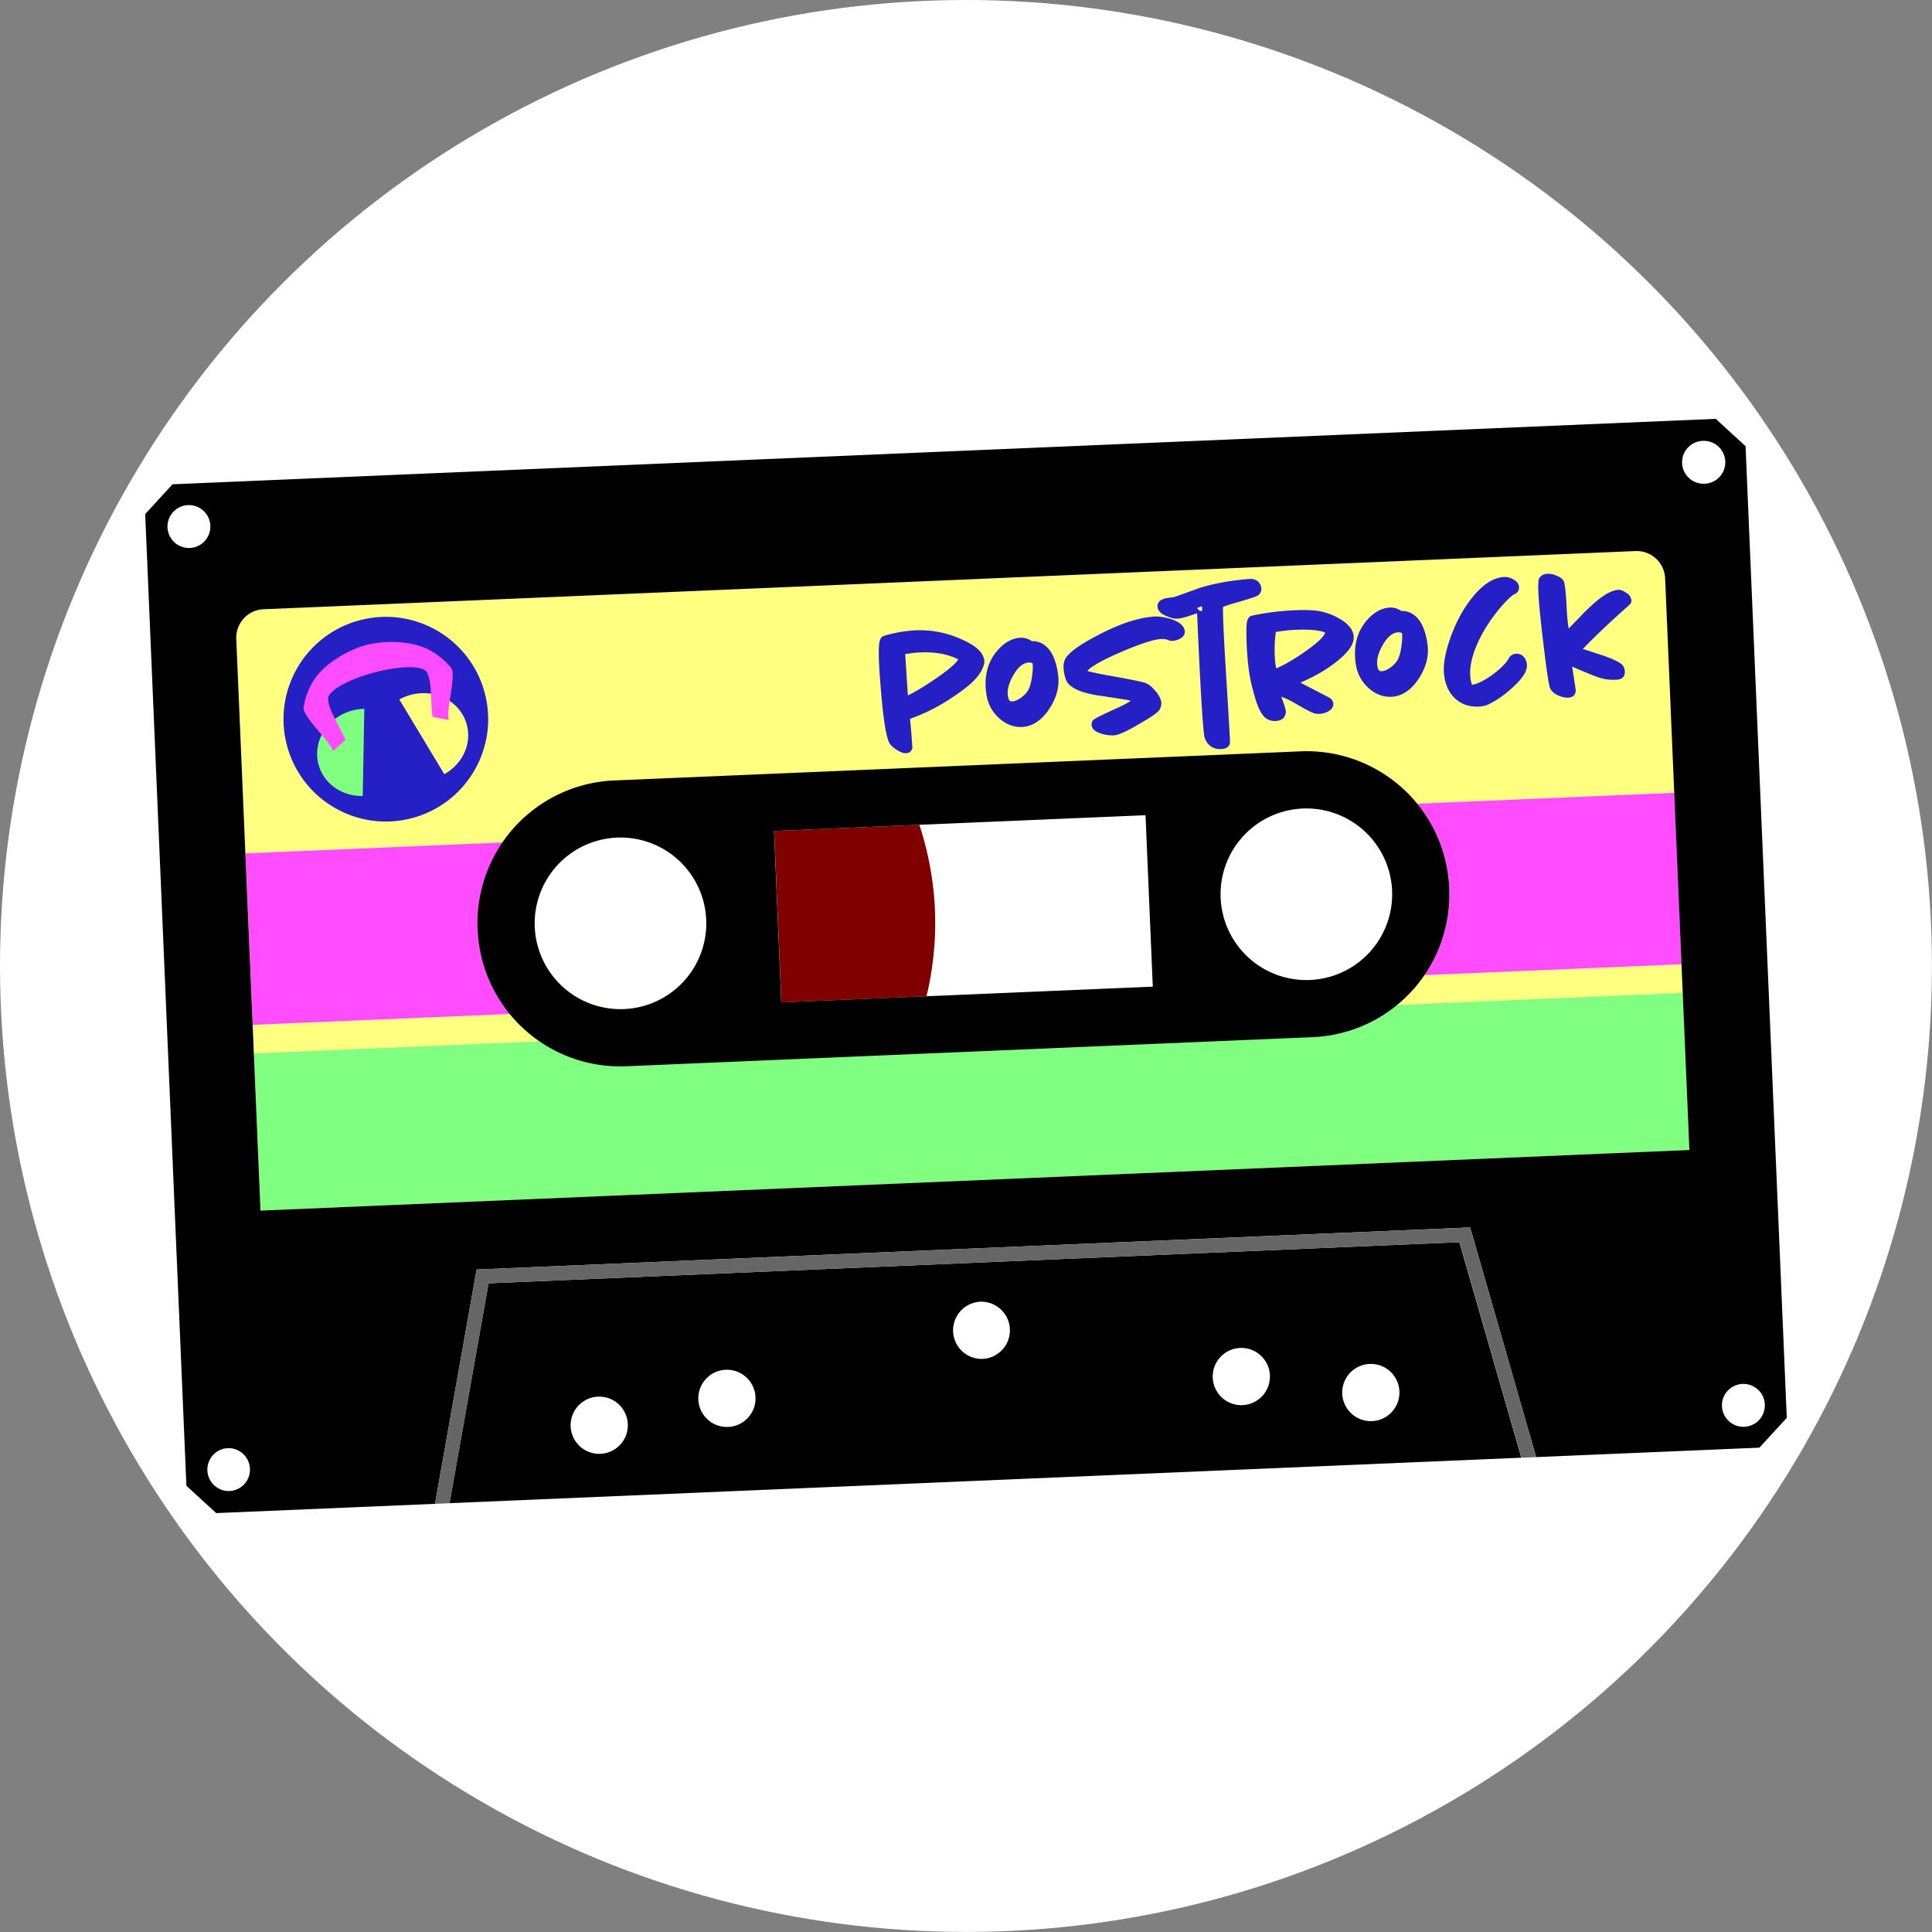 <svg xmlns="http://www.w3.org/2000/svg" width="512" height="512" viewBox="0 0 135.47 135.47"><rect x="0" y="0" width="135.47" height="135.47" fill="#808080" stroke="none"/><circle cx="67.733" cy="67.733" r="67.733" fill="#fff" style="-inkscape-stroke:none"/><g stroke-width=".943"><path fill="#ffff80" d="M18.494 42.721a2.001 2.001 0 0 0-1.92 2.089l.638 15.029 18.038-.765a9.98 9.98 0 0 0-1.752 6.096 9.982 9.982 0 0 0 2.262 5.927l-18.038.765.085 2.004 100.19-4.25-.085-2.003-18.038.765a9.987 9.987 0 0 0 1.753-6.097 9.979 9.979 0 0 0-2.262-5.926l18.037-.765-.637-15.029a2.001 2.001 0 0 0-2.089-1.919zm24.768 16.013a6.017 6.017 0 0 1 6.266 5.756 6.017 6.017 0 0 1-5.756 6.267A6.017 6.017 0 0 1 37.506 65a6.017 6.017 0 0 1 5.756-6.266zm11.021-.468 26.05-1.104.509 12.023-26.049 1.104zm37.072-1.572a6.017 6.017 0 0 1 6.266 5.757 6.017 6.017 0 0 1-5.756 6.266 6.017 6.017 0 0 1-6.266-5.756 6.017 6.017 0 0 1 5.756-6.267z" style="-inkscape-stroke:none;font-variation-settings:normal"/><path fill="#ff4cff" d="m17.212 59.839.509 12.023 18.039-.765a9.982 9.982 0 0 1-2.262-5.927 9.984 9.984 0 0 1 1.752-6.096zm82.154-3.484a9.98 9.98 0 0 1 2.262 5.926 9.977 9.977 0 0 1-1.753 6.097l18.039-.765-.51-12.023z"/><path fill="maroon" d="m54.283 58.266.509 12.023 10.173-.432a22.062 22.062 0 0 0 .594-6.047 22.062 22.062 0 0 0-1.096-5.976z" style="-inkscape-stroke:none;font-variation-settings:normal"/><path fill="#80ff80" d="m17.806 73.866 100.19-4.248.467 11.02-100.19 4.249z" style="-inkscape-stroke:none"/><path fill="#2420c6" d="M108.48 40.235a.703.703 0 0 0-.452.187l-.01.009c-.151.16-.128.248-.142.352a2.916 2.916 0 0 0-.017.366c0 .288.022.678.062 1.18.05.608.16 1.625.33 3.058v.001c.107.879.195 1.554.27 2.03.038.238.07.426.102.57.03.144.017.203.122.367.137.213.35.348.6.444.218.087.437.132.654.115a.537.537 0 0 0 .33-.12.518.518 0 0 0 .155-.44l-.244-1.61c.872.376 1.699.731 2.083.825.355.087.706.117 1.05.089a.803.803 0 0 0 .312-.077l.013-.007.013-.007a.49.49 0 0 0 .217-.35.796.796 0 0 0-.02-.285c-.07-.34-.306-.447-.579-.59a7.437 7.437 0 0 0-1.11-.437l-1.231-.402c.42-.433.89-.908 1.672-1.64v-.002c.521-.488 1.05-.968 1.583-1.44l-.01.008a.428.428 0 0 0 .144-.207.419.419 0 0 0-.014-.255c-.064-.225-.209-.325-.365-.42-.17-.114-.336-.206-.565-.187h-.01l-.008.001c-.64.089-1.299.589-2.183 1.436l-.006.005-.005.004-1.23 1.271c-.047-.366-.097-.68-.128-1.268-.037-.889-.091-1.513-.172-1.917-.056-.294-.278-.411-.491-.503a1.568 1.568 0 0 0-.533-.151 1.141 1.141 0 0 0-.188-.003zm-3.04.222c-.79.065-1.521.582-2.211 1.445-.605.753-1.097 1.651-1.48 2.688-.381 1.035-.558 1.9-.5 2.624.057.686.294 1.274.722 1.703.462.47 1.101.68 1.806.623a1.69 1.69 0 0 0 .585-.149c.58-.273 1.156-.68 1.736-1.216.33-.304.578-.58.747-.848.167-.27.268-.551.204-.844a.875.875 0 0 0-.242-.469.705.705 0 0 0-.523-.175.643.643 0 0 0-.49.315l-.004.007c-.14.284-.522.696-1.154 1.159-.635.454-1.13.667-1.39.688-.034.003-.027.002-.037 0a4.934 4.934 0 0 1-.07-.262c-.139-.69-.01-1.541.431-2.562.352-.808.846-1.606 1.485-2.395l.001-.001c.557-.694 1.012-1.075 1.122-1.118.108-.04.2-.114.264-.211a.52.52 0 0 0 .063-.359c-.047-.252-.23-.387-.415-.485a1.114 1.114 0 0 0-.651-.157zm-17.739.136c-.047 0-.094.001-.141.006h-.001c-1.311.106-2.48.32-3.507.647l-.006.003-.008.003c-.563.207-1.129.411-1.7.612l-.478.063-.014.002-.014.003a1.284 1.284 0 0 0-.41.141.49.49 0 0 0-.258.503v.005l.002.006c.072.34.349.5.662.627.265.116.508.183.756.164.262-.022.59-.117 1.082-.281v-.001l.274-.092.011.27c.022.54.06 1.367.112 2.483.113 2.336.207 3.994.288 4.981.024.28.044.501.066.67.02.168.02.249.075.39l.004.007c.098.234.252.438.462.566s.462.173.714.15a.892.892 0 0 0 .284-.059c.1-.04.264-.164.285-.363l.004-.029v-.11l-.01-.245c-.01-.21-.027-.514-.05-.915-.07-1.191-.142-2.381-.217-3.572-.095-1.546-.16-2.727-.19-3.537a25.34 25.34 0 0 1-.024-.936c0-.085.002-.14.004-.194.04-.018.073-.035.14-.06.204-.075.518-.172.935-.288h.002l.002-.001c.424-.123.747-.221.976-.3.114-.038.204-.07.28-.104a.928.928 0 0 0 .108-.054c.034-.02.082-.046.145-.144a.575.575 0 0 0 .09-.435.735.735 0 0 0-.32-.469.825.825 0 0 0-.412-.113zm-3.424 1.917.014.165c0 .036.004.12.006.166l-.156-.006-.06-.045-.1-.098-.012-.018-.021-.05v-.003l.33-.11zm13.13.094c-.641.053-1.215.434-1.697 1.053v.002c-.608.789-.815 1.79-.641 2.92.091.625.378 1.178.838 1.614.493.473 1.1.711 1.736.66.72-.06 1.342-.517 1.829-1.256h.001c.493-.745.718-1.524.635-2.298v-.002c-.068-.603-.207-1.118-.43-1.546v-.003h-.001c-.312-.582-.834-.934-1.42-.906a1.316 1.316 0 0 0-.85-.238zm-6.321.176c-.321.01-.673.028-1.057.06a17 17 0 0 0-2.232.328.413.413 0 0 0-.264.18.522.522 0 0 0-.072.156 1.52 1.52 0 0 0-.049.294c-.019.22-.02.518-.011.907.014.707.064 1.425.15 2.152.061.532.18 1.103.355 1.714.194.739.388 1.257.667 1.603.206.268.557.407.896.379a.904.904 0 0 0 .435-.13c.125-.08.212-.24.244-.392a.506.506 0 0 0-.007-.277c-.04-.192-.115-.398-.271-.83-.014-.038-.006-.039-.017-.074.27.121.486.192.845.4.7.407 1.117.641 1.38.741l.004.001.003.001c.152.056.317.073.481.06.203-.018.398-.074.572-.173l.009-.006a.844.844 0 0 0 .24-.2.528.528 0 0 0 .098-.387.54.54 0 0 0-.3-.379l.032.015c-.925-.482-1.482-.77-2.036-1.056.823-.358 1.602-.772 2.3-1.29.456-.34.804-.653 1.05-.959.245-.305.402-.616.39-.954-.016-.497-.373-.896-.898-1.227h-.004a4.473 4.473 0 0 0-1.237-.526 4.496 4.496 0 0 0-.823-.12 9.758 9.758 0 0 0-.873-.01zm-10.201.454c-1.115.092-2.355.505-3.737 1.222l-.003.001c-1.169.6-1.934 1.088-2.342 1.58l-.002.003h-.002c-.255.317-.266.74-.169 1.21.066.317.142.568.35.762.38.354.967.557 1.784.716l.01.002.007.002c.652.094 1.303.193 1.955.297h.006c.25.036.405.075.55.113a7.247 7.247 0 0 1-.961.506c-.51.229-.897.41-1.167.544-.135.068-.24.122-.32.17a1.463 1.463 0 0 0-.114.073c-.035.026-.076.02-.147.17l-.004.01-.004.01a.498.498 0 0 0-.032.23l.002.015.003.016c.036.208.17.312.286.386.115.073.243.123.399.174l.006.003.007.001c.316.09.607.132.881.108a.912.912 0 0 0 .222-.04c.39-.117.901-.38 1.606-.798.665-.39 1.053-.628 1.281-.868h.002v-.002a.796.796 0 0 0 .179-.678v-.005l-.003-.004c-.062-.273-.22-.516-.446-.77-.188-.213-.357-.368-.561-.465-.108-.056-.172-.066-.29-.097-.163-.04-.326-.076-.489-.11a69.2 69.2 0 0 0-1.709-.323 27.954 27.954 0 0 1-1.53-.307c-.069-.017-.094-.028-.147-.042.063-.07.128-.142.264-.24.355-.258.948-.58 1.76-.942 1.5-.666 2.564-1.012 3.061-1.053.301-.024.489.019.547.051l.009.005.007.003a.679.679 0 0 0 .361.062c.169-.014.332-.066.485-.148l.01-.005.008-.006a.806.806 0 0 0 .214-.173.478.478 0 0 0 .103-.398.87.87 0 0 0-.374-.521 2.283 2.283 0 0 0-.663-.296h-.003a4.022 4.022 0 0 0-.747-.15 2.345 2.345 0 0 0-.4-.004zm10.312.916c.251-.004.493.002.73.016.396.025.691.08.858.14.08.028.118.05.134.061-.015.037-.066.18-.265.39-.25.265-.673.61-1.26 1.013-.842.578-1.453.907-1.91 1.1-.024-.164-.058-.318-.072-.493a9.262 9.262 0 0 1 .047-2.061c.31-.051.623-.1.967-.129.264-.02.522-.033.773-.037zm-26.714.041c-.186 0-.374.01-.561.024a9.937 9.937 0 0 0-1.911.36.432.432 0 0 0-.29.27.981.981 0 0 0-.064.244 4.27 4.27 0 0 0-.037.654c-.001.543.04 1.32.124 2.347.163 1.998.323 3.235.553 3.866l.001.007c.1.257.302.438.558.6.247.155.443.272.723.248a.439.439 0 0 0 .222-.08.443.443 0 0 0 .16-.238l.013-.053-.002-.055c-.04-.66-.095-1.32-.163-1.98 1.06-.377 2.066-.889 2.995-1.522l.002-.001c1.225-.81 1.976-1.503 2.182-2.271a.715.715 0 0 0 .02-.368c-.131-.613-.715-1.026-1.594-1.42a7.099 7.099 0 0 0-2.375-.612 6.94 6.94 0 0 0-.557-.019zm33.548.146a.427.427 0 0 1 .07 0c.068.006.133.026.2.046.03.16.031.459-.026.864v.006c-.05.398-.132.71-.228.923v.003l-.001.002c-.08.181-.239.38-.498.586-.257.195-.473.282-.641.295-.122.01-.16-.009-.197-.04-.036-.03-.087-.104-.12-.267v-.005c-.087-.398.01-.896.363-1.514v-.001c.356-.619.708-.867 1.078-.898zm-26.528.382c-.64.053-1.215.436-1.696 1.055h-.002c-.606.79-.814 1.792-.638 2.921.09.625.377 1.178.836 1.614.494.473 1.1.711 1.737.66.72-.059 1.342-.517 1.83-1.255.494-.745.719-1.524.635-2.3v-.001c-.068-.602-.206-1.117-.43-1.546v-.004c-.312-.58-.835-.932-1.421-.905a1.316 1.316 0 0 0-.85-.239zm-6.633 1.02c.21 0 .412.01.607.028.65.06 1.221.218 1.718.467a1.747 1.747 0 0 1-.267.32c-.276.274-.735.636-1.366 1.064-.857.585-1.457.927-1.904 1.143l-.186-2.898c.255-.037.513-.077.747-.097.224-.019.442-.027.651-.027zm7.258.714h.001a.427.427 0 0 1 .07 0c.068.006.133.026.2.046.03.162.031.459-.026.864v.006c-.05.4-.131.709-.228.924l-.001.001-.001.002c-.08.181-.238.382-.497.588-.258.195-.474.281-.641.295-.123.009-.16-.01-.197-.04-.036-.032-.088-.105-.12-.268l-.002-.004c-.086-.4.01-.896.364-1.515.356-.62.708-.867 1.078-.898zm7.385 2.628c0 .003.005.008.006.012l-.007-.006c0-.006.002 0 .002-.007z" color="#000" style="-inkscape-stroke:none;font-variation-settings:&quot;wght&quot;900"/><path d="m12.099 33.958-1.918 2.089 2.889 68.132 2.089 1.918 15.344-.65 2.916-16.43 69.666-2.95 4.631 16.104 15.651-.663 1.92-2.09-2.89-68.131-2.09-1.918zm1.065 1.461a1.504 1.504 0 1 1 .13 3.005 1.504 1.504 0 0 1-.129-3.005zm106.2-4.504a1.504 1.504 0 1 1 .128 3.004 1.504 1.504 0 0 1-.127-3.005zM18.484 42.72l96.184-4.08a2.001 2.001 0 0 1 2.09 1.92l1.7 40.077-100.19 4.25-1.7-40.078a2.001 2.001 0 0 1 1.92-2.09zm24.6 12.005a10.006 10.006 0 0 0-9.595 10.444 10.007 10.007 0 0 0 10.444 9.595l48.092-2.04a10.006 10.006 0 0 0 9.595-10.444 10.006 10.006 0 0 0-10.445-9.595zm.169 4.007a6.017 6.017 0 0 1 6.266 5.757 6.017 6.017 0 0 1-5.756 6.266A6.017 6.017 0 0 1 37.496 65a6.017 6.017 0 0 1 5.757-6.267zm11.02-.466 26.05-1.105.51 12.023-26.05 1.105zm37.073-1.573a6.017 6.017 0 0 1 6.266 5.756 6.017 6.017 0 0 1-5.756 6.267 6.017 6.017 0 0 1-6.267-5.757 6.017 6.017 0 0 1 5.757-6.266zm-57.09 33.291-2.737 15.417 75.156-3.187-4.347-15.113zm34.466 1.292a2.006 2.006 0 1 1 .17 4.009 2.006 2.006 0 0 1-.17-4.008zm-17.864 4.773a2.006 2.006 0 1 1 .17 4.008 2.006 2.006 0 0 1-.17-4.008zm36.069-1.53a2.006 2.006 0 1 1 .17 4.008 2.006 2.006 0 0 1-.17-4.008zm-45.023 3.415a2.006 2.006 0 1 1 .17 4.008 2.006 2.006 0 0 1-.17-4.008zm54.104-2.294a2.006 2.006 0 1 1 .17 4.008 2.006 2.006 0 0 1-.17-4.008zm-80.048 5.905a1.504 1.504 0 1 1 .127 3.006 1.505 1.505 0 0 1-.127-3.007zm106.2-4.504a1.504 1.504 0 1 1 .127 3.005 1.504 1.504 0 0 1-.127-3.005z"/><path fill="#666" d="m33.419 89.018-2.916 16.429 1.027-.043 2.735-15.417 68.072-2.883 4.349 15.112 1.03-.043-4.632-16.104z"/></g><circle cx="13.081" cy="55.713" r="7.176" fill="#2420c6" style="-inkscape-stroke:none" transform="rotate(-15)"/><path fill="#ffff80" d="m28.001 49.047 3.152 5.237a3.045 3.268 75 0 0 1.55-1.884 3.045 3.268 75 0 0-2.232-3.708 3.045 3.268 75 0 0-2.47.355z" style="-inkscape-stroke:none"/><path fill="#80ff80" d="m25.434 55.816.111-6.112a3.045 3.268 75 0 0-2.316.928 3.045 3.268 75 0 0-.079 4.327 3.045 3.268 75 0 0 2.284.857z" style="-inkscape-stroke:none"/><path fill="#ff4cff" d="M25.705 45.218c-1.407.377-3.05 1.402-3.736 2.53a5.046 5.046 0 0 0-.677 1.842c-.101.652 1.874 2.397 2.054 3.07l.873-.763c-.175-.644-1.505-2.54-1.152-3.126.74-1.217 5.45-2.48 6.7-1.795.6.33.398 2.635.571 3.282l1.131.226c-.224-.681.58-3.18.145-3.688a5.348 5.348 0 0 0-1.54-1.234c-1.158-.62-3.05-.677-4.37-.344z" style="-inkscape-stroke:none"/></svg>